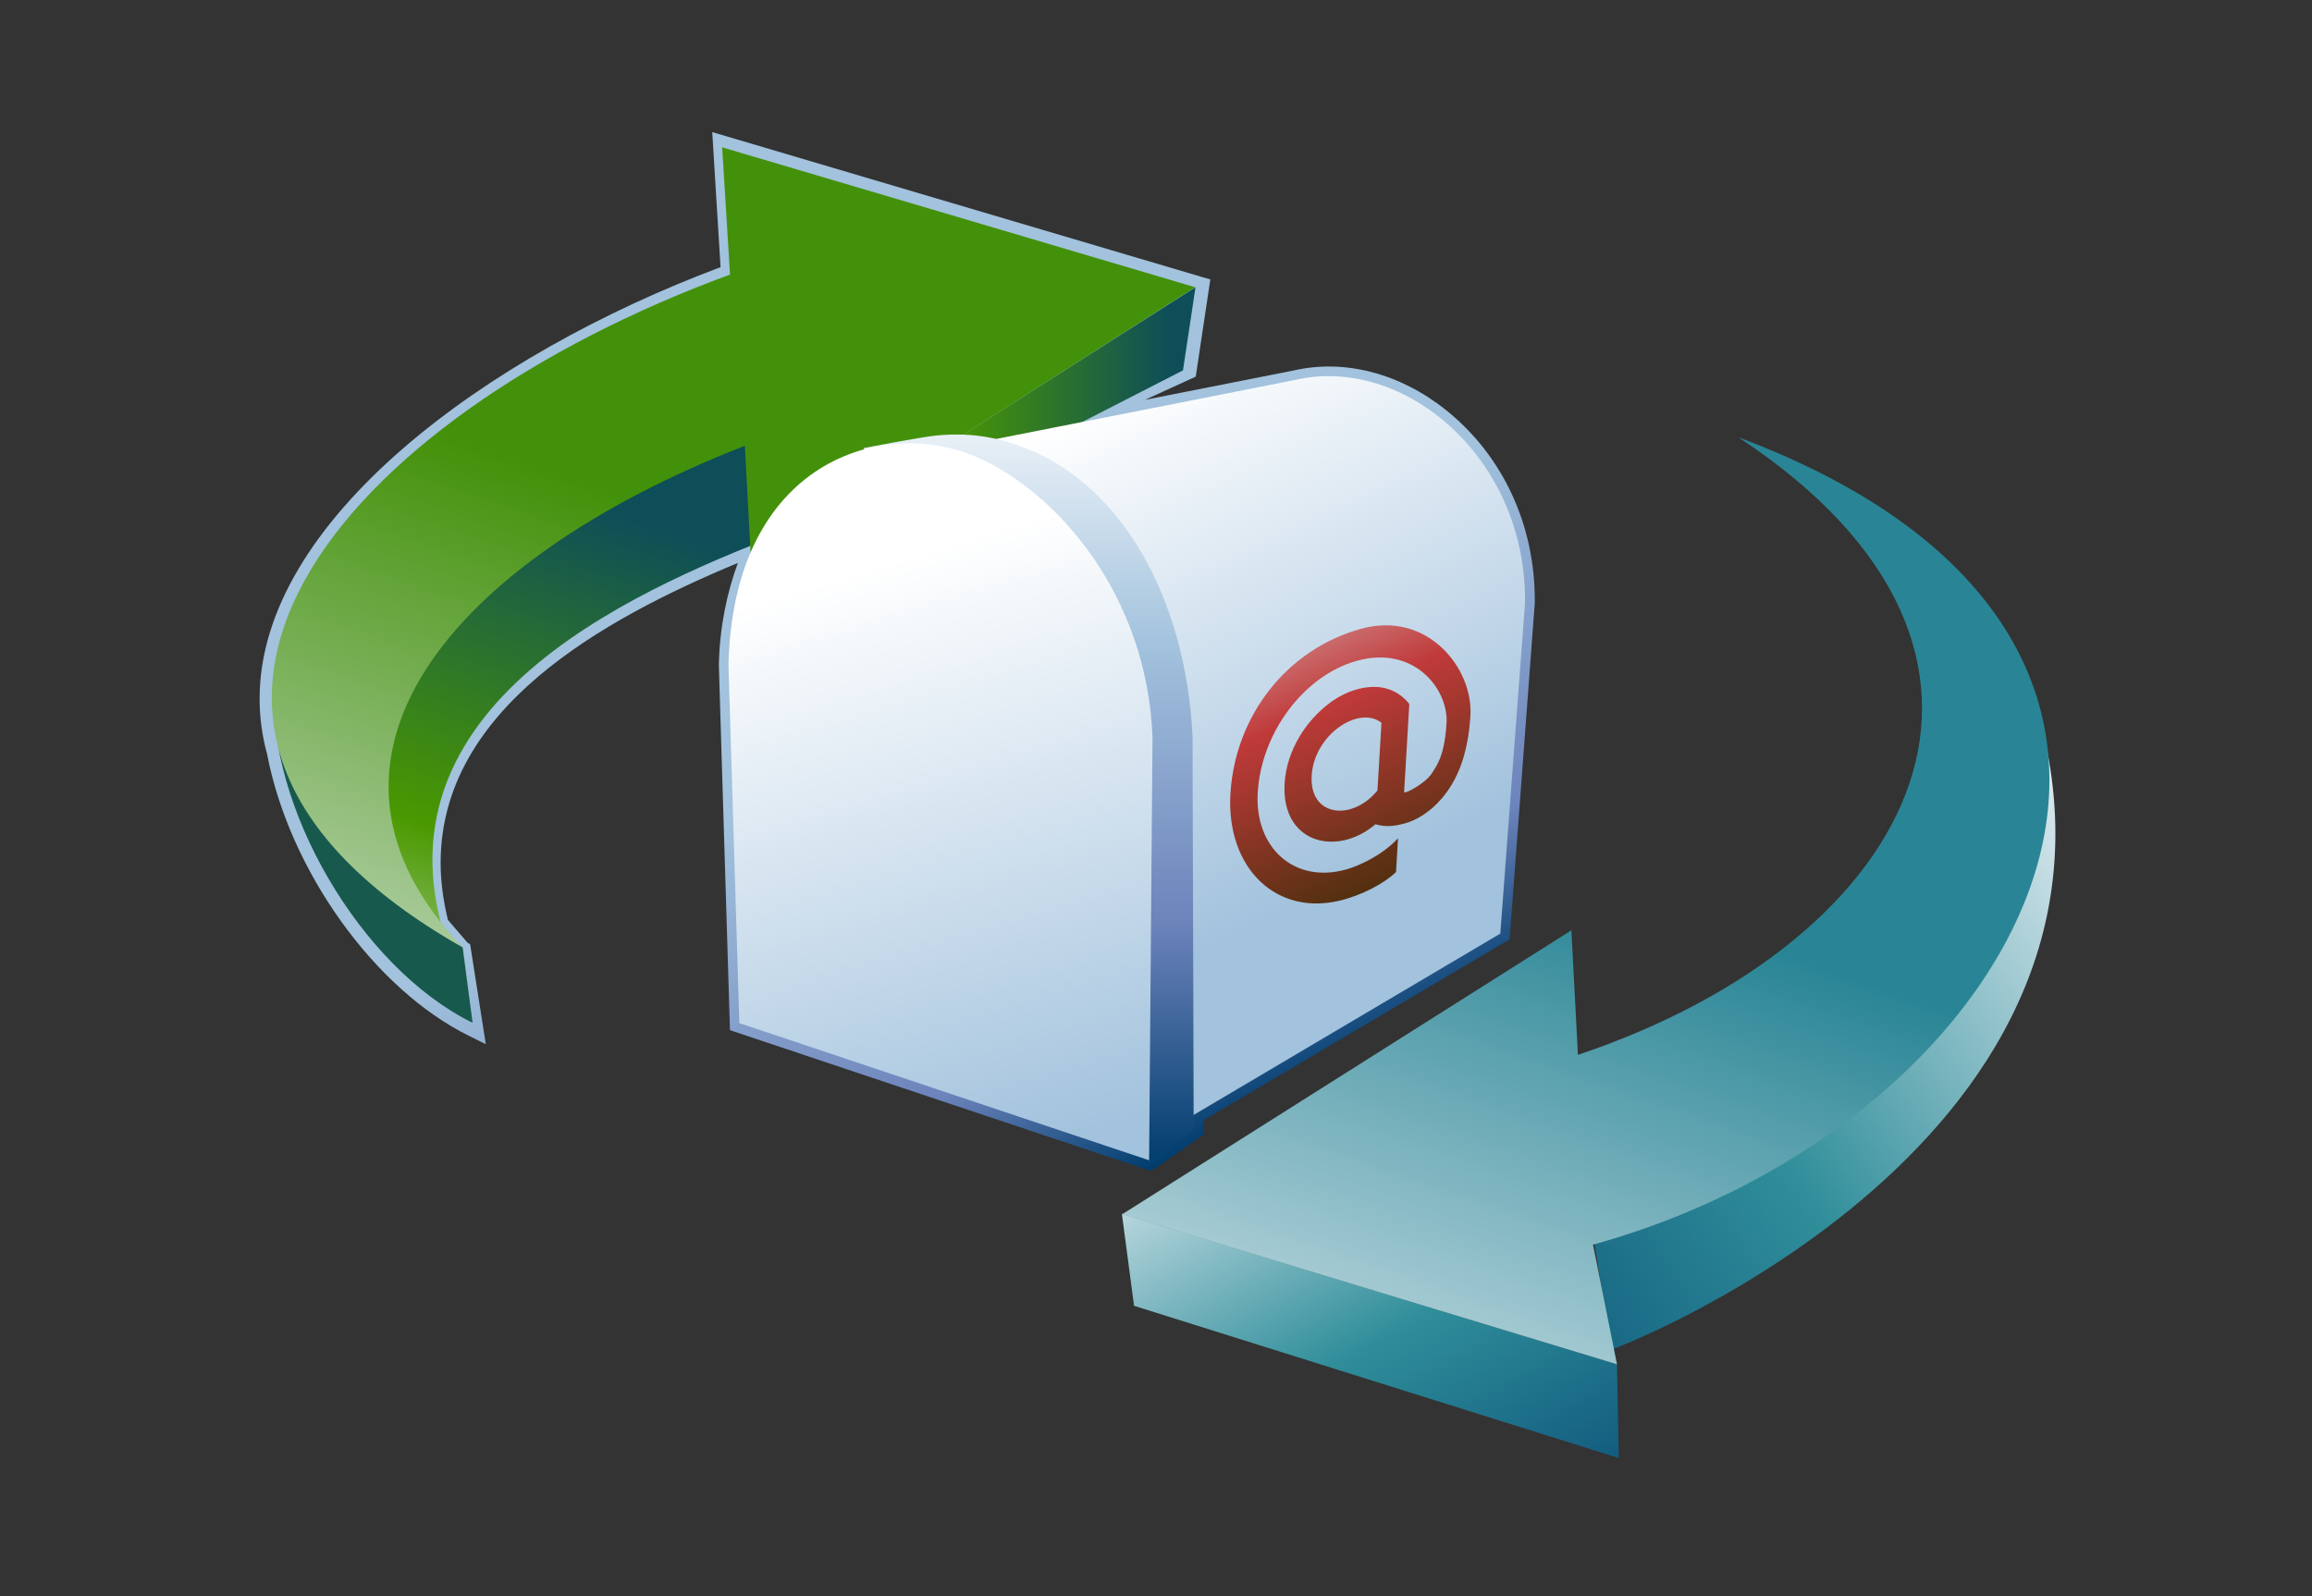 <?xml version="1.0" encoding="UTF-8"?>
<!DOCTYPE svg PUBLIC "-//W3C//DTD SVG 1.1 Tiny//EN" "http://www.w3.org/Graphics/SVG/1.1/DTD/svg11-tiny.dtd">
<svg width="84" height="58" viewBox="0 0 84 58">
<rect x="0" y="0" width="84" height="58" fill="#333333" stroke="none"/>
<linearGradient id="_12" gradientUnits="userSpaceOnUse" x1="32.84" y1="24.31" x2="42.09" y2="42.54">
<stop stop-color="#A2C2DD" offset="0.1"/>
<stop stop-color="#6C83BB" offset="0.71"/>
<stop stop-color="#003D6D" offset="0.99"/>
</linearGradient>
<path fill="url(#_12)" d="M26.179,9.708c-8.486,3.176-16.747,9.207-16.747,15.681c0,0.665,0.087,1.336,0.271,2.008 c0.811,4.229,3.901,8.55,7.342,10.246l0.605,0.299l-0.569-3.63c0,0-0.05-0.029-0.093-0.056c-0.045-0.052-0.622-0.722-0.715-0.83 c-0.174-0.724-0.264-1.417-0.264-2.074c0-5.585,5.866-8.841,10.799-10.897c-0.403,1.106-0.66,2.332-0.691,3.707l0.404,13.271 l15.259,5.107l0.16-0.063l1.782-1.243c0,0-0.001-0.363-0.001-0.521c0.334-0.197,11.126-6.58,11.126-6.58l0.915-12.213 c0-0.04,0-0.08,0-0.12c0-2.738-1.166-5.242-3.209-6.886c-1.684-1.354-3.715-1.881-5.57-1.448c0,0-2.928,0.577-5.384,1.063 c0.789-0.36,1.845-0.843,1.845-0.843l0.53-3.534l-0.304-0.087L25.877,4.8C25.877,4.8,26.151,9.262,26.179,9.708z"/>
<linearGradient id="_13" gradientUnits="userSpaceOnUse" x1="14.98" y1="41.82" x2="23.22" y2="17.34">
<stop stop-color="#E6EEF4" offset="0"/>
<stop stop-color="#4A9900" offset="0.44"/>
<stop stop-color="#0E4E58" offset="0.94"/>
</linearGradient>
<path fill="url(#_13)" d="M16.487,34.97c-3.656-9.138,6.489-13.471,11.812-15.547c-0.668-1.618-0.442-1.836-1.11-3.455 C15.306,20.596,10.914,27.363,16.487,34.97"/>
<linearGradient id="_14" gradientUnits="userSpaceOnUse" x1="27.32" y1="15.9" x2="43.43" y2="15.9">
<stop stop-color="#E6EEF4" offset="0"/>
<stop stop-color="#4A9900" offset="0.44"/>
<stop stop-color="#0E4E58" offset="0.94"/>
</linearGradient>
<polygon fill="url(#_14)" points="43.435,10.437 42.98,13.458 27.563,21.36 27.325,20.666 "/>
<path fill="#17594C" d="M16.81,34.427c0,0-7.153-6.516-6.853-9.549C9.7,29.277,13.064,35.142,17.17,37.166L16.81,34.427z"/>
<linearGradient id="_15" gradientUnits="userSpaceOnUse" x1="17.39" y1="44.33" x2="25.98" y2="19.22">
<stop stop-color="#DCE8E4" offset="0"/>
<stop stop-color="#43910A" offset="1"/>
</linearGradient>
<path fill="url(#_15)" d="M16.81,34.427c-14.202-8.062-4.391-19.27,9.713-24.45l-0.285-4.623l17.183,5.083L27.302,20.688 l-0.239-4.491C16.284,20.401,10.318,27.649,16.81,34.427z"/>
<linearGradient id="_16" gradientUnits="userSpaceOnUse" x1="40.76" y1="13.09" x2="49.58" y2="31.76">
<stop stop-color="#FFFFFF" offset="0.05"/>
<stop stop-color="#A2C2DD" offset="1"/>
</linearGradient>
<path fill="url(#_16)" d="M42.48,41.038l12.029-7.114l0.899-12.009c0.065-5.288-4.417-9.026-8.35-8.109l-14.725,2.906 L42.48,41.038z"/>
<linearGradient id="_17" gradientUnits="userSpaceOnUse" x1="44.92" y1="18.5" x2="52.23" y2="34.73">
<stop stop-color="#E6EEF4" offset="0"/>
<stop stop-color="#C03A3A" offset="0.44"/>
<stop stop-color="#302D02" offset="0.94"/>
</linearGradient>
<path fill="url(#_17)" d="M52.388,29.006c-0.451,0.532-0.956,0.803-1.324,0.907c-0.431,0.121-0.736,0.14-1.091,0.038 l0,0c-1.404,1.199-3.433,0.693-3.3-1.489c0.071-1.166,0.749-2.275,1.693-2.959c0.757-0.55,2.049-0.911,2.837,0.077 l-0.189,3.208c0.07,0.06,0.807-0.36,1.007-0.686c0.169-0.275,0.46-0.601,0.535-1.826c0.073-1.23-1.179-2.849-3.27-2.261 c-1.904,0.533-3.465,2.605-3.59,4.789c-0.12,1.979,1.313,3.324,3.218,2.788c0.43-0.121,1.298-0.499,1.879-1.133 c-0.014,0.269-0.072,1.229-0.072,1.229c-0.514,0.48-1.275,0.823-1.875,0.994c-2.461,0.692-4.314-1.143-4.141-3.873 c0.188-2.821,2.049-5.203,4.723-5.956c2.428-0.68,4.097,1.421,3.996,3.151C53.331,27.504,52.91,28.39,52.388,29.006z M50.046,28.723c0.035-0.593,0.146-2.458,0.146-2.458c-0.809-0.646-2.445,0.417-2.536,1.918 C47.566,29.687,49.131,29.85,50.046,28.723z"/>
<linearGradient id="_18" gradientUnits="userSpaceOnUse" x1="37.37" y1="13.34" x2="37.37" y2="42.25">
<stop stop-color="#FFFFFF" offset="0"/>
<stop stop-color="#A2C2DD" offset="0.35"/>
<stop stop-color="#6C83BB" offset="0.7"/>
<stop stop-color="#003D6D" offset="1"/>
</linearGradient>
<path fill="url(#_18)" d="M43.328,26.753c-0.26-5.122-2.626-9.04-5.9-10.399c-1.017-0.422-2.036-0.658-3.39-0.531 c-0.58,0.056-2.663,0.458-2.663,0.458l10.363,25.909l1.631-1.139L43.328,26.753z"/>
<linearGradient id="_19" gradientUnits="userSpaceOnUse" x1="30.84" y1="19.65" x2="37.57" y2="41.81">
<stop stop-color="#FFFFFF" offset="0.05"/>
<stop stop-color="#A2C2DD" offset="1"/>
</linearGradient>
<path fill="url(#_19)" d="M26.862,37.177l-0.396-13.008c0.17-7.428,5.617-9.031,8.996-7.571 c2.997,1.299,6.23,5.101,6.412,10.205L41.75,42.161L26.862,37.177z"/>
<linearGradient id="_20" gradientUnits="userSpaceOnUse" x1="77.03" y1="29.87" x2="44.88" y2="51.77">
<stop stop-color="#E6EEF4" offset="0"/>
<stop stop-color="#2F8E9A" offset="0.44"/>
<stop stop-color="#003D6D" offset="0.94"/>
</linearGradient>
<path fill="url(#_20)" d="M73.656,24.637L57.855,44.7l0.692,4.338C59.014,48.904,79.404,40.949,73.656,24.637z"/>
<linearGradient id="_21" gradientUnits="userSpaceOnUse" x1="44.47" y1="38.62" x2="57.18" y2="61.47">
<stop stop-color="#E6EEF4" offset="0"/>
<stop stop-color="#2F8E9A" offset="0.44"/>
<stop stop-color="#003D6D" offset="0.94"/>
</linearGradient>
<polygon fill="url(#_21)" points="58.748,49.573 58.814,52.981 41.203,47.449 40.76,44.104 "/>
<linearGradient id="_22" gradientUnits="userSpaceOnUse" x1="51.51" y1="54.84" x2="59.15" y2="32.73">
<stop stop-color="#D6E6EC" offset="0"/>
<stop stop-color="#298595" offset="1"/>
</linearGradient>
<path fill="url(#_22)" d="M63.161,15.891c19.692,7.363,10.858,24.866-5.283,29.335l0.87,4.348L40.776,44.12l16.316-10.315 l0.238,4.525C69.77,34.157,75.05,23.714,63.161,15.891z"/>
</svg>